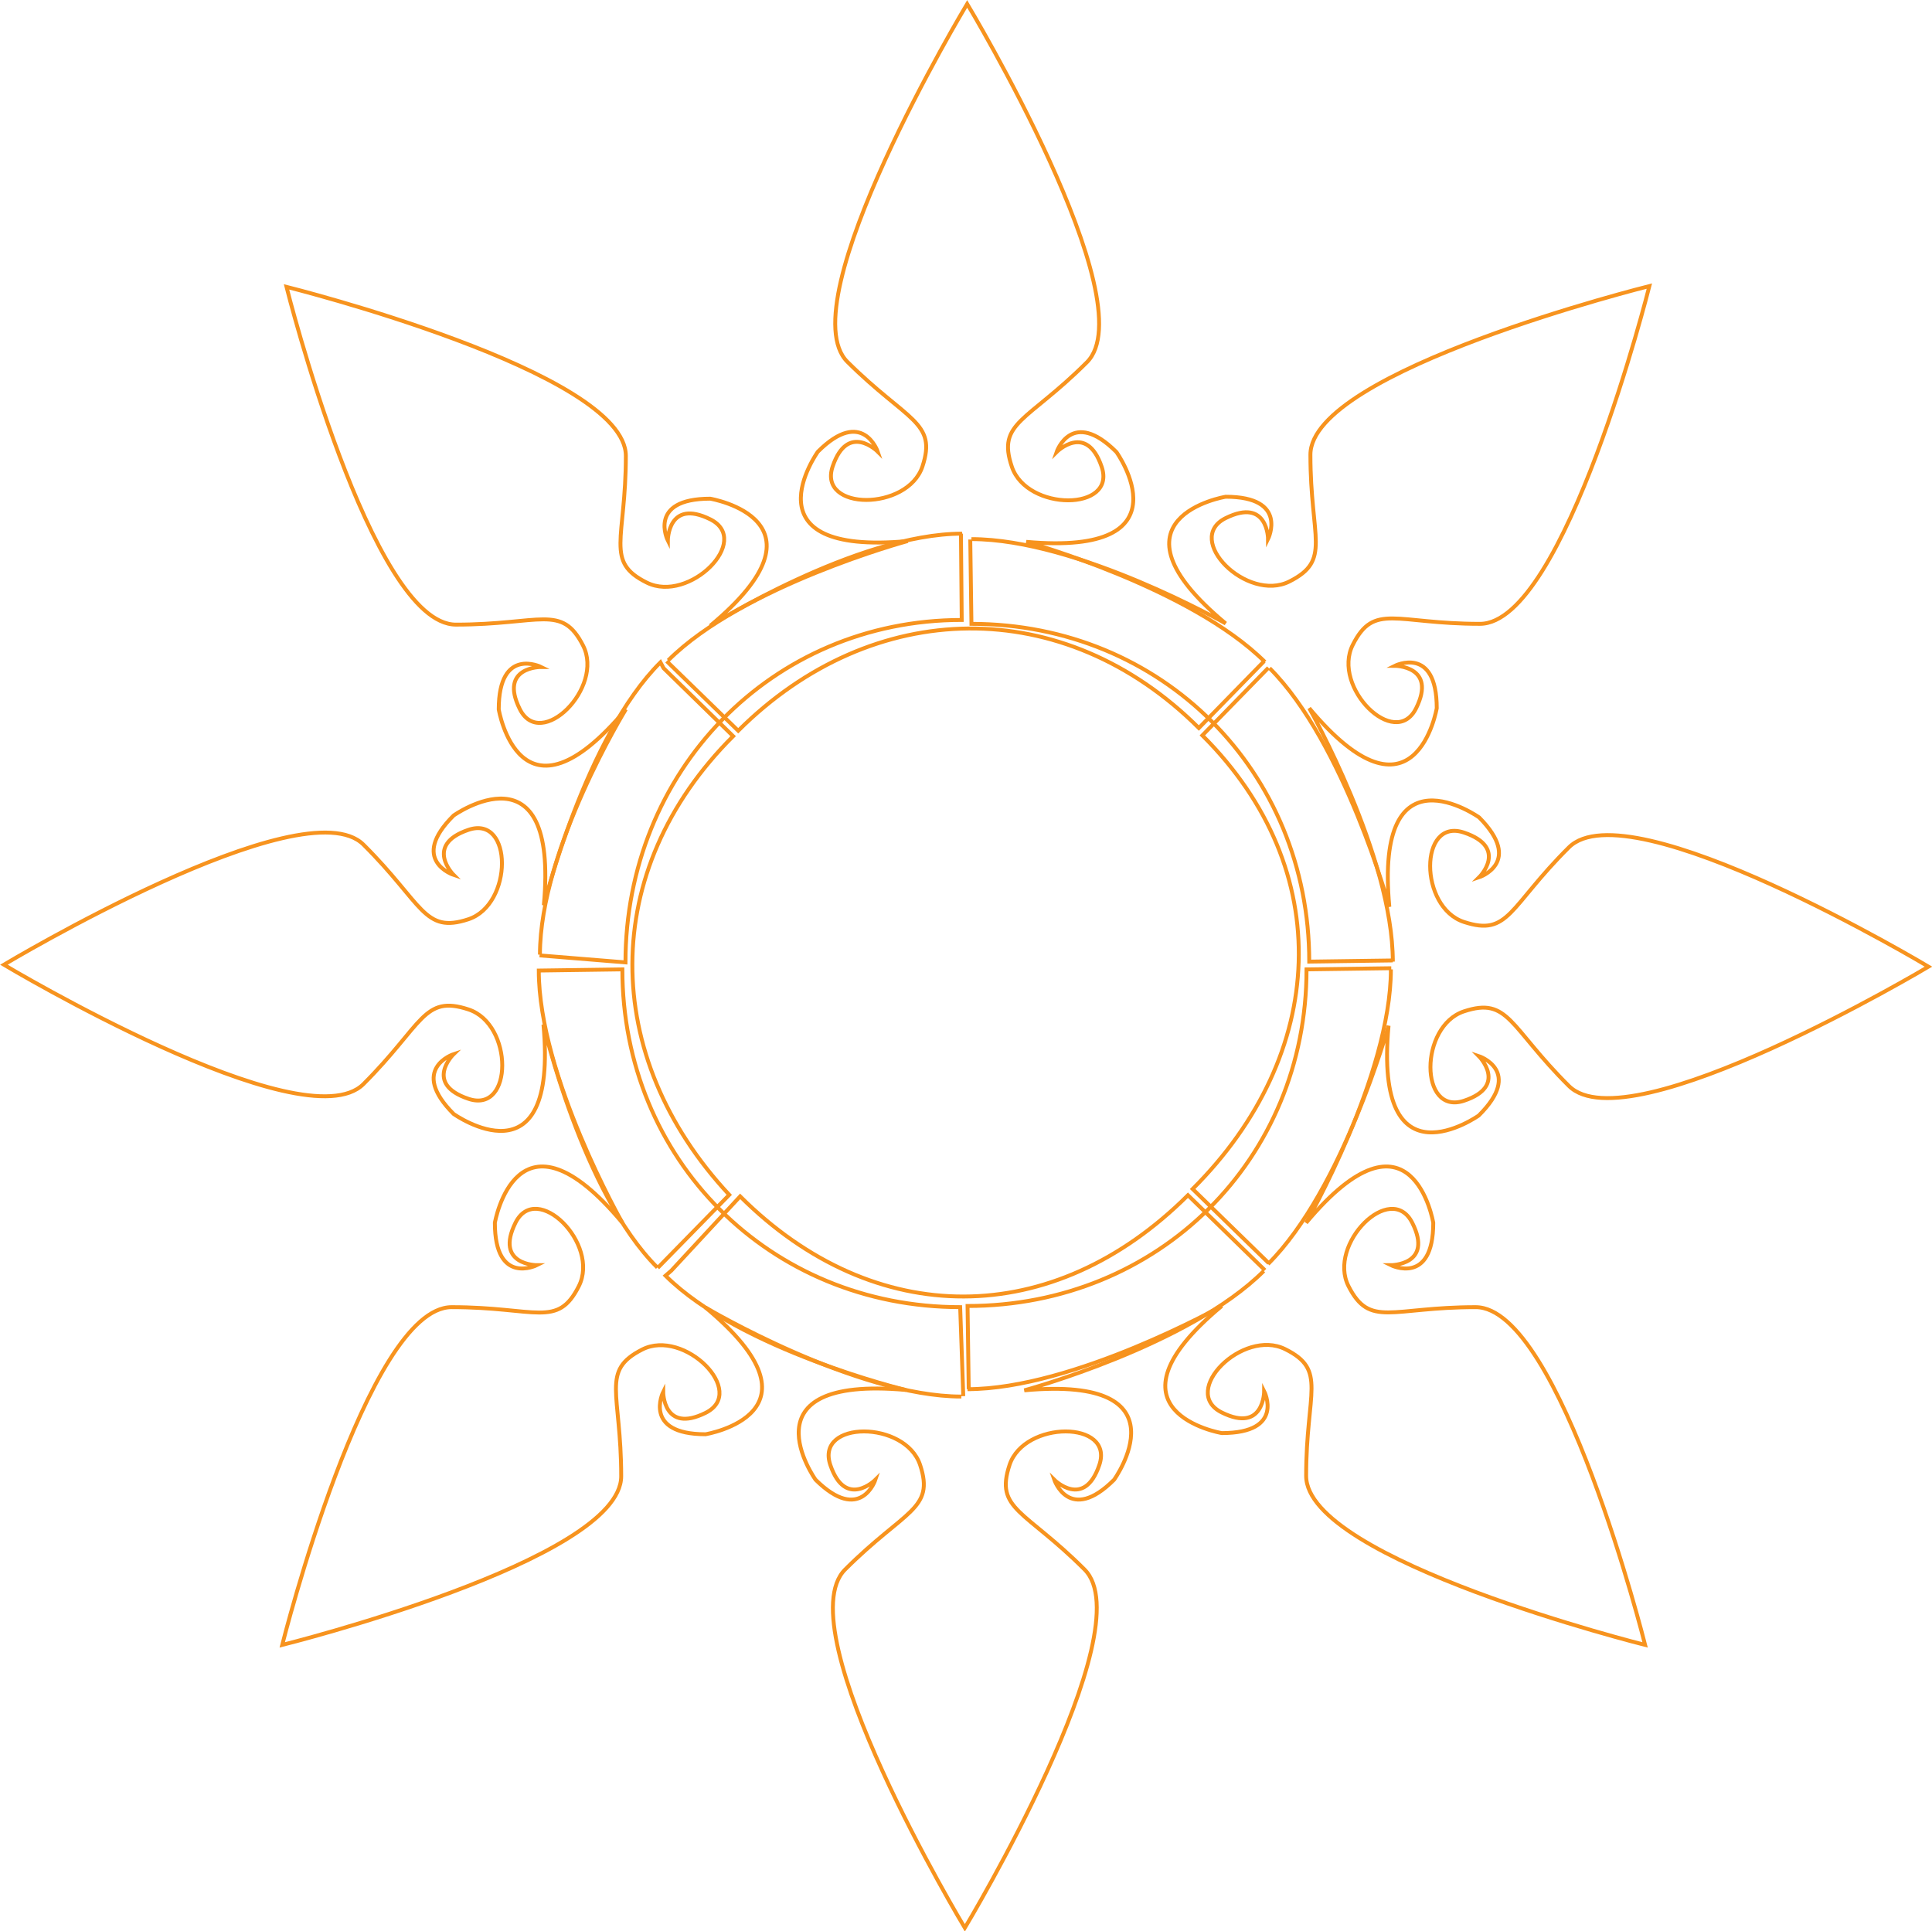 <svg xmlns="http://www.w3.org/2000/svg" xml:space="preserve" id="Layer_1" x="0" y="0" style="enable-background:new 0 0 497 496.9" version="1.1" viewBox="0 0 497 496.9"><style>.st0{fill:none;stroke:#f7931e;stroke-miterlimit:10}</style><path d="m171.5 170.1 18.4 17.9c34.7-34.6 83.8-35.3 118.5-.7l16.8-17.2.2.2c-19.3-19.2-61.4-30.9-61.4-30.9 42.4 3.8 23.2-23.1 23.2-23.1-11.5-11.5-15.4 0-15.4 0s7.7-7.7 11.6 3.8-19.2 11.5-23.1 0 3.9-11.5 19.3-26.9S248.8 1 248.8 1 202.6 77.8 218 93.1s23.1 15.4 19.3 26.9-27 11.5-23.1 0 11.6-3.8 11.6-3.8-3.9-11.5-15.4 0c0 0-19.3 26.9 23.1 23 0 0-42.4 11.5-61.6 30.7M326.3 171.8l-17 17.4c34.7 34.6 32.2 82.1-2.5 116.7l19.6 19.1-.2.2c19.3-19.2 31-61.3 31-61.3-3.9 42.3 23.2 23.1 23.2 23.1 11.6-11.5 0-15.3 0-15.3s7.7 7.7-3.8 11.5-11.5-19.2 0-23 11.6 3.9 27 19.2 92.5-30.7 92.5-30.7-77-46.1-92.5-30.7-15.4 23-27 19.2-11.6-26.9 0-23 3.9 11.5 3.9 11.5 11.5-3.8 0-15.4c0 0-27-19.2-23.1 23 0 0-11.6-42.2-30.8-61.4M325.4 326.8l-19.8-19.3c-34.7 34.6-80.6 34.8-115.2.3l-17.7 19.1-1.5 1.3c19.3 19.2 61.8 29.4 61.8 29.4-42.4-3.8-23.2 23.1-23.2 23.1 11.6 11.5 15.4 0 15.4 0s-7.7 7.7-11.6-3.8 19.3-11.5 23.1 0-3.9 11.5-19.3 26.9 30.8 92.2 30.8 92.2 46.2-76.8 30.8-92.2-23.1-15.4-19.3-26.9 27-11.5 23.1 0-11.6 3.8-11.6 3.8 3.9 11.5 15.4 0c0 0 19.3-26.9-23.1-23 0 0 42.4-11.5 61.6-30.7M169.2 326.2l18.4-18.8c-33.2-35.6-33.6-83.5 1-118l-17.9-17.5-.8-1.5c-19.3 19.2-30 62.5-30 62.5 3.9-42.3-23.2-23.1-23.2-23.1-11.6 11.5 0 15.3 0 15.3s-7.7-7.7 3.8-11.6 11.5 19.2 0 23-11.6-3.9-27-19.2S1 248.2 1 248.2s77.1 46.1 92.5 30.7 15.4-23 27-19.2 11.6 26.9 0 23-3.8-11.5-3.8-11.5-11.6 3.8 0 15.4c0 0 27 19.2 23.1-23 0 0 10 43.3 29.3 62.5" class="st0"/><path d="m249.6 138.8.3 21.7c49 0 86.9 38 86.9 86.9l21.5-.3v.3c0-27.2-21.5-65.2-21.5-65.2 27.3 32.6 32.8 0 32.8 0 0-16.3-10.8-10.9-10.8-10.9s10.9 0 5.5 10.9-21.8-5.4-16.3-16.3 10.9-5.4 32.7-5.4 43.6-86.9 43.6-86.9-87.2 21.7-87.2 43.4 5.5 27.1-5.4 32.6-27.3-10.9-16.4-16.3 10.9 5.4 10.9 5.4 5.4-10.9-10.9-10.9c0 0-32.7 5.4 0 32.6 0 0-38.1-21.7-65.4-21.7M357.9 249.1l-21.8.3c0 48.9-38.1 86.6-87.2 86.6l.3 21.4h-.3c27.2 0 65.4-21.4 65.4-21.4-32.7 27.2 0 32.7 0 32.7 16.4 0 10.9-10.8 10.9-10.8s0 10.9-10.9 5.5 5.4-21.7 16.3-16.3 5.4 10.9 5.4 32.6 87.2 43.5 87.2 43.5-21.8-86.9-43.6-86.9-27.2 5.4-32.7-5.4 10.9-27.2 16.4-16.3-5.5 10.9-5.5 10.9 10.9 5.4 10.9-10.9c0 0-5.4-32.6-32.7 0 0 0 21.8-38 21.8-65.2M247.8 359.2l-.8-22.9c-49 0-86.9-38-86.9-86.9l-21.5.3c0 27.2 21.5 64.9 21.5 64.9-27.2-32.6-32.8 0-32.8 0 0 16.3 10.8 10.9 10.8 10.9s-10.9 0-5.5-10.9 21.8 5.4 16.3 16.3-10.9 5.4-32.7 5.4-43.6 86.9-43.6 86.9 87.2-21.7 87.2-43.4-5.4-27.1 5.4-32.6 27.2 10.9 16.3 16.3-10.9-5.4-10.9-5.4-5.4 10.9 10.9 10.9c0 0 32.7-5.4 0-32.6 0 0 38.6 22.9 65.8 22.9M138.8 245.8l22.1 1.8c0-48.9 37.4-88.1 86.5-88.1l-.2-22.2h.3c-27.2 0-64.8 23.7-64.8 23.7 32.7-27.2 0-32.7 0-32.7-16.3 0-10.9 10.8-10.9 10.8s0-10.9 10.9-5.5-5.4 21.7-16.3 16.3-5.4-10.9-5.4-32.6-87.3-43.5-87.3-43.5 21.8 86.9 43.6 86.9 27.2-5.4 32.7 5.4-10.9 27.2-16.3 16.3 5.5-10.8 5.5-10.8-10.9-5.4-10.9 10.9c0 0 5.4 32.6 32.7 0 0 0-22.1 35.9-22.1 63.1" class="st0"/></svg>